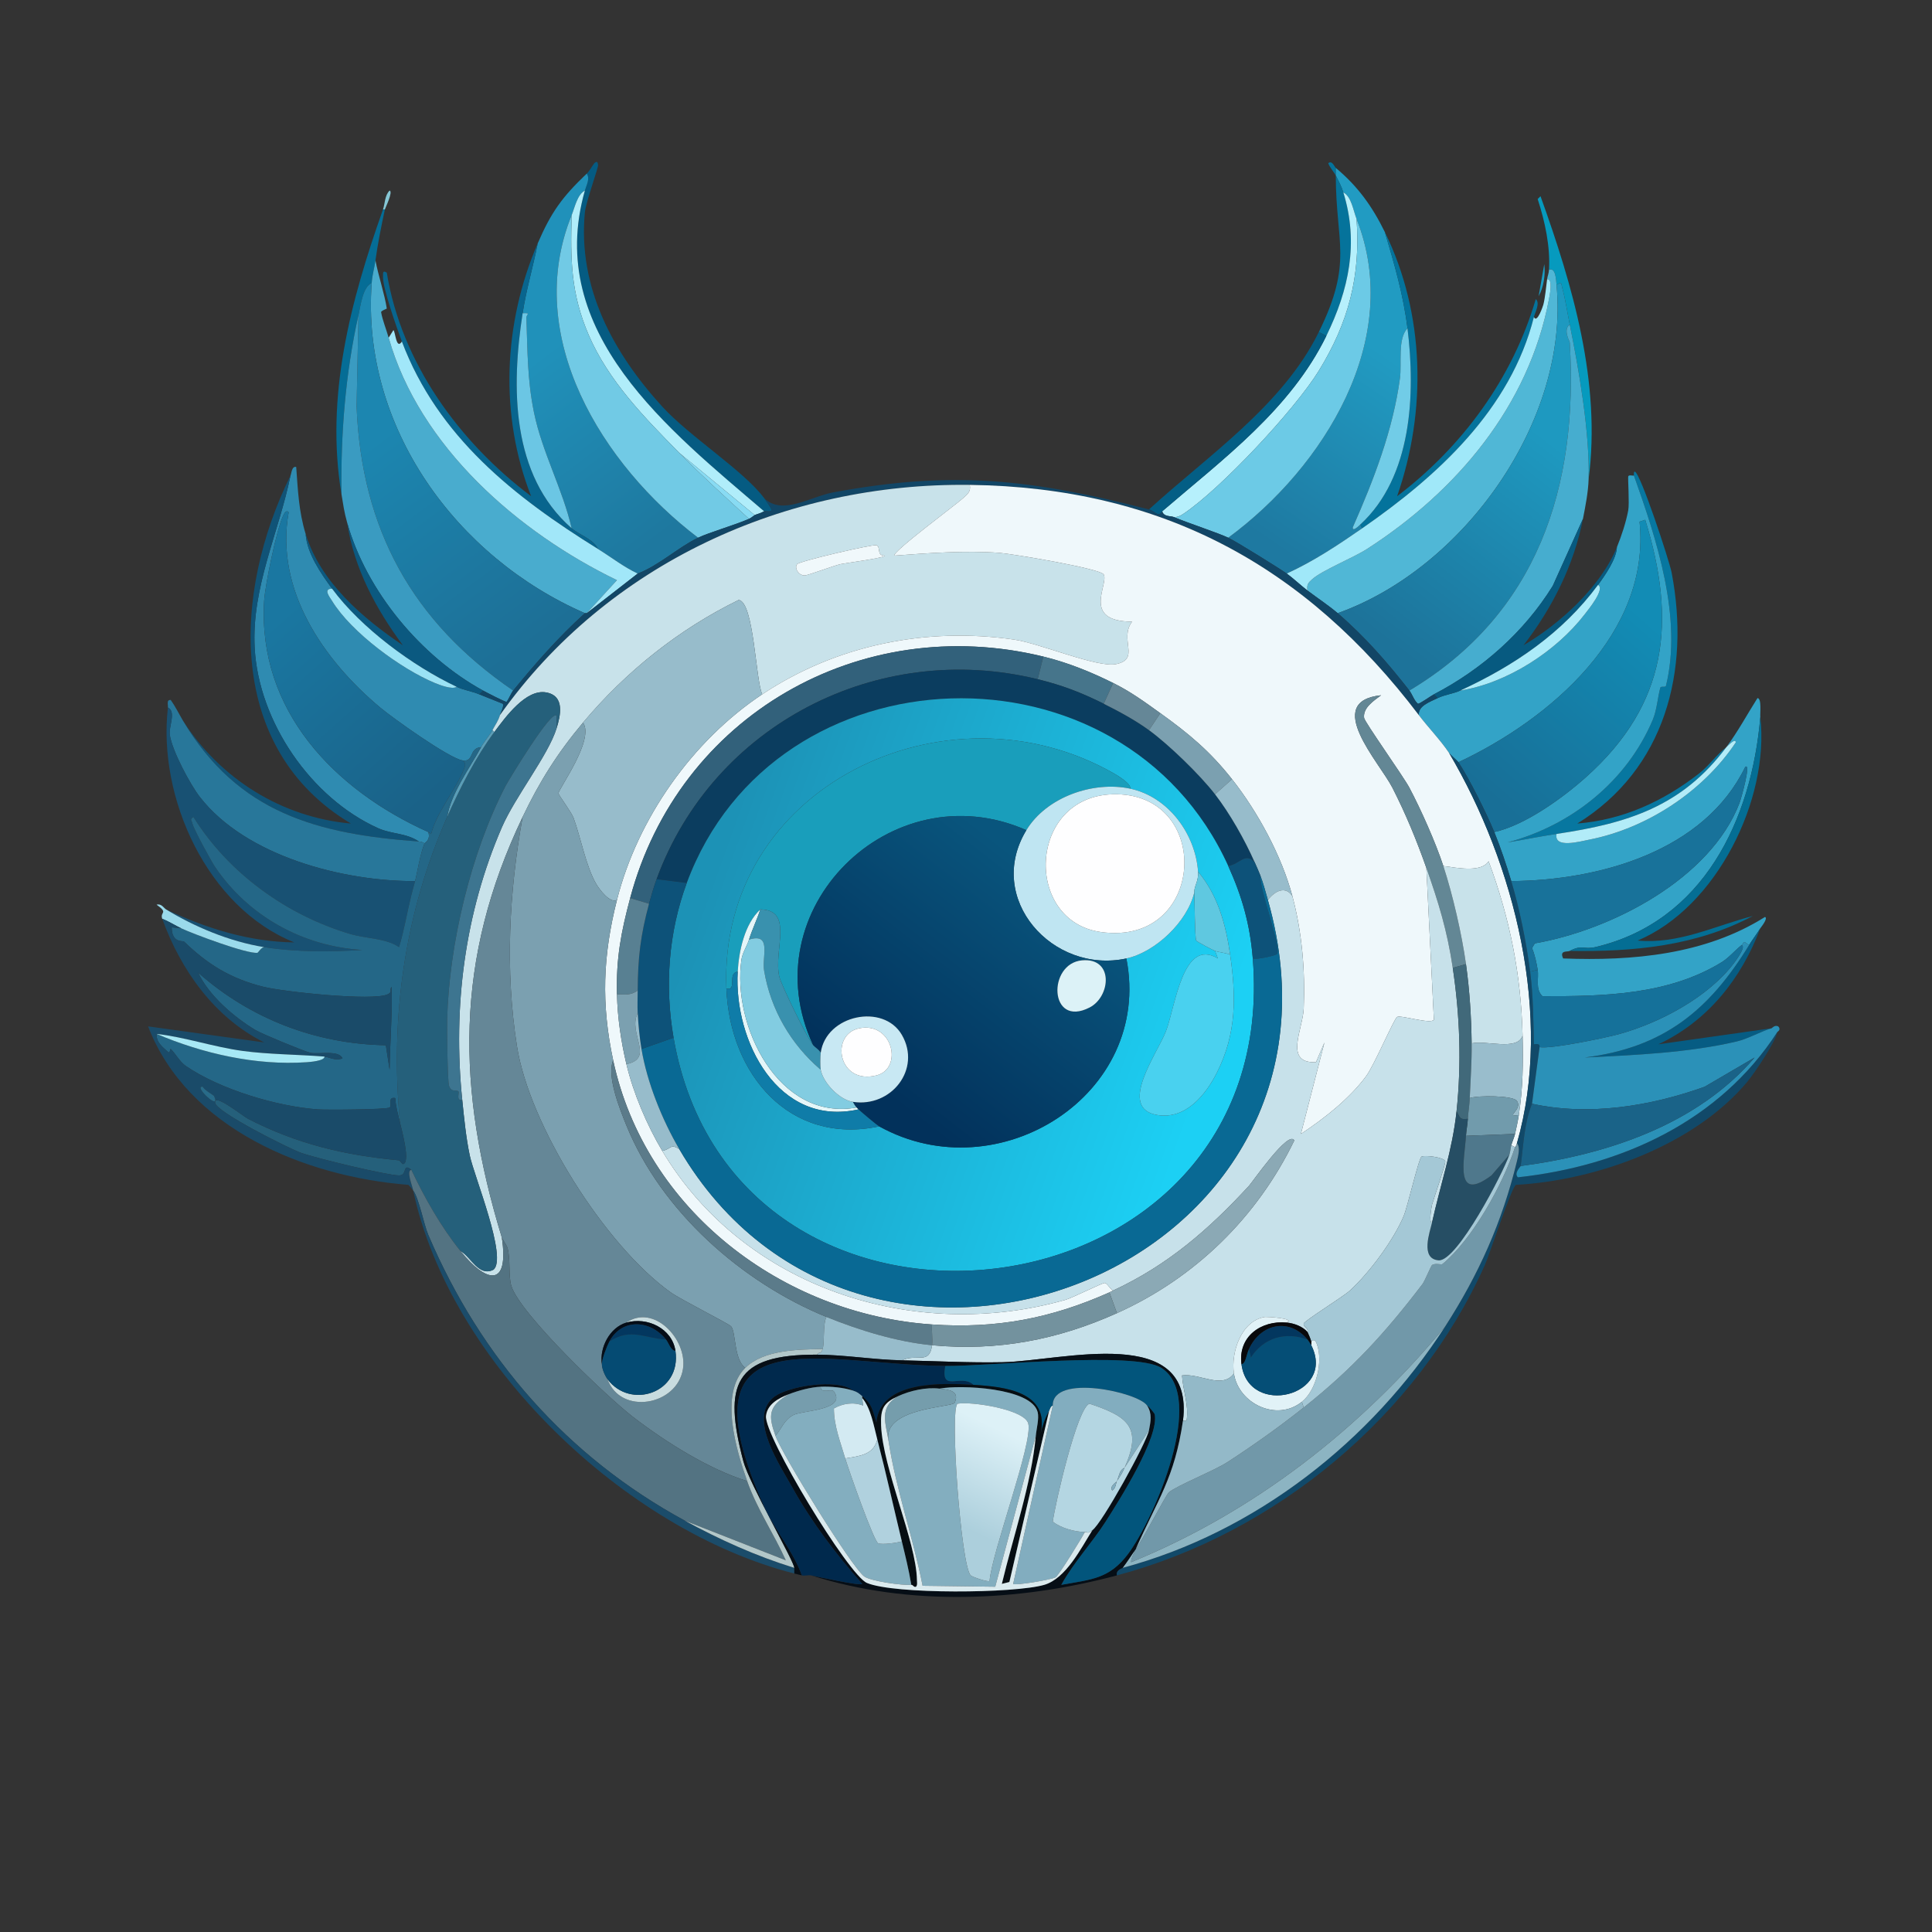 <svg xmlns="http://www.w3.org/2000/svg" width="1024" height="1024"><rect width="100%" height="100%" fill="#333333" stroke="none"/><defs><linearGradient id="a" x1="714.38" x2="648.665" y1="174.345" y2="271.146" gradientUnits="userSpaceOnUse"><stop offset="0%" style="stop-color:#219bc2"/><stop offset="100%" style="stop-color:#1e79a1"/></linearGradient></defs><defs><linearGradient id="b" x1="305.533" x2="374.828" y1="174.041" y2="265.82" gradientUnits="userSpaceOnUse"><stop offset="0%" style="stop-color:#2091ba"/><stop offset="100%" style="stop-color:#1e789f"/></linearGradient></defs><defs><linearGradient id="c" x1="219.925" x2="300.876" y1="217.899" y2="327.183" gradientUnits="userSpaceOnUse"><stop offset="0%" style="stop-color:#1c86b0"/><stop offset="100%" style="stop-color:#1d6f96"/></linearGradient></defs><defs><linearGradient id="d" x1="801.768" x2="718.339" y1="218.424" y2="327.092" gradientUnits="userSpaceOnUse"><stop offset="0%" style="stop-color:#1e99c0"/><stop offset="100%" style="stop-color:#1d739a"/></linearGradient></defs><defs><linearGradient id="e" x1="159.006" x2="241.494" y1="317.723" y2="410.306" gradientUnits="userSpaceOnUse"><stop offset="0%" style="stop-color:#1a77a1"/><stop offset="100%" style="stop-color:#1a6288"/></linearGradient></defs><defs><linearGradient id="f" x1="862.224" x2="779.775" y1="318.932" y2="412.884" gradientUnits="userSpaceOnUse"><stop offset="0%" style="stop-color:#128cb5"/><stop offset="100%" style="stop-color:#186f97"/></linearGradient></defs><defs><linearGradient id="g" x1="374.209" x2="639.364" y1="473.334" y2="569.339" gradientUnits="userSpaceOnUse"><stop offset="0%" style="stop-color:#1c92b6"/><stop offset="100%" style="stop-color:#1cd0f4"/></linearGradient></defs><defs><linearGradient id="h" x1="554.508" x2="466.863" y1="465.553" y2="578.546" gradientUnits="userSpaceOnUse"><stop offset="0%" style="stop-color:#09557d"/><stop offset="100%" style="stop-color:#02315b"/></linearGradient></defs><defs><linearGradient id="i" x1="539.862" x2="516.068" y1="762.611" y2="812.198" gradientUnits="userSpaceOnUse"><stop offset="0%" style="stop-color:#ddf1f7"/><stop offset="100%" style="stop-color:#accfdc"/></linearGradient></defs><path fill="#055b82" d="M405 264c.697.936 4.333 6.047 4 6.5-.902 1.143-3.205.081-4 .5-50.274-43.052-116.496-94.652-95-170 .81-2.84 2.855-6.23 1-9 1.517-1.447 2.719-3.814 4-5.5 1.45-1.288 1.808-.615 2 1 .153 1.289-6.506 19.887-7 25-3.851 39.892 15.025 74.533 41 103 14.509 15.902 43.186 33.982 54 48.5"/><path fill="#05739b" d="M708 89v4c-.617-1.276-3.379-4.503-4-6.5 2.083-1.683 3.203 1.836 4 2.5"/><path fill="url(#a)" d="M734 123c5.031 16.964 9.816 33.351 12 51-5.39 5.593-2.93 18.579-4 26.5-3.708 27.441-13.894 53.861-25 79-.246 2.802 3.793-1.31 4-1.5l1 2c-12.804 8.868-25.769 17.497-40 24-4.543-3.163-26.85-17.044-31-19 50.61-37.215 93.22-105.256 68-169-1.723-4.354-2.723-11.86-7-14-1.073-3.465-2.471-5.839-4-9v-4c11.716 9.76 19.342 20.45 26 34" style="fill:url(#a)"/>/&gt;<path fill="url(#b)" d="M310 101c-4.03 2.111-5.401 9.056-7 13-26.122 64.43 16.261 132.481 67 171-10.626 5.11-20.673 14.676-32 19-7.486-3.518-14.039-8.681-21-13-2.539-5.327-9.786-7.325-14-11-4.815-20.881-15.697-40.375-20-61.5-3.532-17.336-3.368-32.597-4-50-.074-2.041 2.811-2.666-2-2.5 1.963-12.699 5.563-24.519 8-37 7.147-16.585 12.999-24.6 26-37 1.855 2.77-.19 6.16-1 9" style="fill:url(#b)"/>/&gt;<path fill="#05739b" d="M712 102c8.299 26.797 2.896 51.657-9 76l-4-2c18.349-37.289 9-47.053 9-83 1.529 3.161 2.927 5.535 4 9"/><path fill="#86c7d5" d="M204 111h-1c1.028-2.901.894-7.546 3.5-10 1.998.524-2.347 9.293-2.5 10"/><path fill="#b0edfa" d="M310 101c-21.496 75.348 44.726 126.948 95 170-2.448 1.291-3.268 1.26-5 2l-40-33c-18.262-18.523-37.506-38.101-48-62.5-9.439-21.946-9.709-39.957-9-63.5 1.599-3.944 2.97-10.889 7-13"/><path fill="#b6f0fc" d="M719 116c2.229 30.39-4.283 54.929-20 80.5-12.6 20.499-52.149 62.85-72 76-1.464.97-3.161 1.765-5 1.5-1.534-.636-5.206.008-6-3 32.179-27.661 67.919-53.953 87-93 11.896-24.343 17.299-49.203 9-76 4.277 2.14 5.277 9.646 7 14"/><path fill="#069abe" d="M842 254c.721-24.176-5.119-58.05-10-82-1.302-6.391-2.268-13.224-4-19.5-.667-2.416.027-3.413-3-1.5-.292-3.047-.465-9.356-4-8 .731-12.29-2.108-25.51-6-37.5l1.5-1.5c17.09 47.468 32.163 98.766 25.5 150"/><path fill="#056d96" d="M199 138c-.565 4.126-1.673 7.521-2 12-4.731 1.987-5.936 12.251-7 17-6.955 31.039-9.452 63.223-9 95-8.668-51.886 4.817-102.509 22-151h1c-1.836 8.465-3.831 18.462-5 27"/><path fill="#71cae5" d="M360 240c11.95 12.121 24.493 23.481 37 35-7.754 3.364-21.27 7.244-27 10-50.739-38.519-93.122-106.57-67-171-.709 23.543-.439 41.554 9 63.5 10.494 24.399 29.738 43.977 48 62.5"/><path fill="#6ccae6" d="M651 285c-5.703-2.687-20.757-7.579-29-11 1.839.265 3.536-.53 5-1.5 19.851-13.15 59.4-55.501 72-76 15.717-25.571 22.229-50.11 20-80.5 25.22 63.744-17.39 131.785-68 169"/><path fill="#04739c" d="M813 168c-12.333 48.991-51.08 84.352-91 112l-1-2c27.483-25.28 29.295-69.285 25-104-2.184-17.649-6.969-34.036-12-51 21.249 43.245 22.298 94.783 6.5 140 34.561-26.201 61.231-62.527 73.5-104.5 2.442 2.202-.391 7.081-1 9.5"/><path fill="#08658e" d="M277 166c-6.021 38.958-6.242 85.885 26 114 4.214 3.675 11.461 5.673 14 11-44.396-27.545-84.966-59.547-104-110-2.54-6.733-10.255-28.522-10-34.5.07-1.65-.319-3.441 2-2 7.741 47.721 38.448 89.927 76.5 118.5-16.904-43.079-14.68-91.812 3.5-134-2.437 12.481-6.037 24.301-8 37"/><path fill="#49acce" d="M206 179c16.364 57.739 68.7 103.219 121 128.5L311 325h-1c-68.123-29.681-118.574-98.721-113-175 .327-4.479 1.435-7.874 2-12 1.459 7.883 4.852 17.896 6 25.5.033.215-3.139 1.205-3 2 .732 4.191 2.803 9.275 4 13.5"/><path fill="#1b9cc3" d="M818.5 140c.733 5.29-.353 12.467-3 17z"/><path fill="#50b7d6" d="M825 151c6.882 71.912-49.189 150.27-116 174-4.869-4.174-10.84-8.081-16-12-.483-3.171.327-4.055 2.5-6 5.309-4.753 21.764-11.342 29-16 47.385-30.5 85.784-75.69 96.5-132.5.306-1.621 2.275-10.941-1-10.5.242-1.843.871-2.827 1-5 3.535-1.356 3.708 4.953 4 8"/><path fill="#a0e8f9" d="M693 313c-3.24-2.461-8.251-7.086-11-9 14.231-6.503 27.196-15.132 40-24 39.92-27.648 78.667-63.009 91-112 1.664 3.829 4.896-6.103 5-6.5.937-3.565 1.491-9.621 2-13.5 3.275-.441 1.306 8.879 1 10.5-10.716 56.81-49.115 102-96.5 132.5-7.236 4.658-23.691 11.247-29 16-2.173 1.945-2.983 2.829-2.5 6"/><path fill="url(#c)" d="M197 150c-5.574 76.279 44.877 145.319 113 175-14.103 12.79-25.973 26.351-38 41-53.419-36.439-80.379-85.515-83-150.5l1-48.5c1.064-4.749 2.269-15.013 7-17" style="fill:url(#c)"/>/&gt;<path fill="url(#d)" d="M832 172c-3.759 2.657-.032 8.971 0 9.5 4.655 76.583-17.117 143.931-85 184.5-11.526-14.75-23.736-28.773-38-41 66.811-23.73 122.882-102.088 116-174 3.027-1.913 2.333-.916 3 1.5 1.732 6.276 2.698 13.109 4 19.5" style="fill:url(#d)"/>/&gt;<path fill="#6bc6e4" d="M303 280c-32.242-28.115-32.021-75.042-26-114 4.811-.166 1.926.459 2 2.5.632 17.403.468 32.664 4 50 4.303 21.125 15.185 40.619 20 61.5"/><path fill="#3a9bc1" d="M272 366c-1.125 1.371-2.266 4.398-3.5 6-.669.183-10.932-5.14-12.5-6-32.949-18.081-61.789-52.665-72-89-1.632-5.806-2.039-9.246-3-15-.452-31.777 2.045-63.961 9-95l-1 48.5c2.621 64.985 29.581 114.061 83 150.5"/><path fill="#46adcf" d="M842 254c-.2 6.715-1.704 14.38-3 21l-16 35.5c-15.169 24.507-37.468 44.21-63 57.5-1.579.822-7.586 5.187-8.5 5-2.01-1.73-3.023-5.109-4.5-7 67.883-40.569 89.655-107.917 85-184.5-.032-.529-3.759-6.843 0-9.5 4.881 23.95 10.721 57.824 10 82"/><path fill="#71cce7" d="M721 278c-.207.19-4.246 4.302-4 1.5 11.106-25.139 21.292-51.559 25-79 1.07-7.921-1.39-20.907 4-26.5 4.295 34.715 2.483 78.72-25 104"/><path fill="#a1e7f9" d="M213 181c19.034 50.453 59.604 82.455 104 110 6.961 4.319 13.514 9.482 21 13l-27 21 16-17.5c-52.3-25.281-104.636-70.761-121-128.5l2.5-4c1.024.271 1.449 10.848 4.5 6"/><path fill="#035e85" d="M703 178c-19.081 39.047-54.821 65.339-87 93-1.891 3.629-4.065-.248-7-1 31.132-28.487 70.814-55.009 90-94z"/><path fill="#88dbf3" d="M400 273c-.263.113-1.899 1.522-3 2-12.507-11.519-25.05-22.879-37-35z"/><path fill="#2f8bb1" d="M162 283c.682 10.24 8.013 20.858 14 29-4.954.029-1.223 4.494 0 6.5 10.128 16.611 36.595 36.085 54.5 43.5 2.183.904 9.307 3.723 11.5 2 3.829 1.805 8.173 2.395 12 4 4.119 1.728 8.372 3.259 12.5 5 .766 1.199-.975 4.305-1.5 6-1.036 3.344-2.444 5.055-4 8-1.572 2.975-4.317 5.943-6 9-6.726.492-3.476 8.186-10 7-7.247-1.318-36.644-22.262-43.5-28-29.957-25.071-55.886-62.306-48.5-103.5-1.434-1.546-2.519.983-3 2-3.43 7.251-9.498 36.631-10 45-3.48 58.052 37.398 100.31 87 122.5 1.371 4.267-1.861 5.649-2 6-1.218-.66-1.496-.891-3-1-6.89-4.607-14.324-3.78-21.5-7-35.646-15.994-63.388-56.434-65.5-95.5-1.743-32.243 12.684-60.781 19-91.5.516-1.045.608-5.059 3-4.5.905 12.341 1.337 23.544 5 35.5"/><path fill="#0777a0" d="M915 396c-23.589 31.597-52.564 40.44-90 46-8.733 1.297-17.311 3.097-26 4.5 33.9-8.939 63.275-32.436 77-65 2.211-5.246 2.593-11.834 4-17 .27-.992 2.756-.011 3-1 8.901-36.113-5.028-77.795-17-111.5.092-.047-.253-2.177.5-2 2.973.698 18.29 47.189 19.5 53.5 9.981 52.057-3.414 104.168-50 133 24.267-1.958 45.564-11.776 64.5-26.5 5.223-4.061 9.167-9.876 14.5-14"/><path fill="#105377" d="M222 446c-53.71-3.883-95.891-15.058-125-64 19.694 30.772 52.411 51.264 89 54.5-66.319-39.668-62.675-122.31-32-184.5-6.316 30.719-20.743 59.257-19 91.5 2.112 39.066 29.854 79.506 65.5 95.5 7.176 3.22 14.61 2.393 21.5 7"/><path fill="#33a3c7" d="M866 252c11.972 33.705 25.901 75.387 17 111.5-.244.989-2.73.008-3 1-1.407 5.166-1.789 11.754-4 17-13.725 32.564-43.1 56.061-77 65 8.689-1.403 17.267-3.203 26-4.5-1.488 7.872 12.15 4.057 17.5 3 30.549-6.036 60.244-25.602 77.5-51.5-.08-2.725-4.491 2.107-5 2.5 6.065-8.124 11.064-17.429 16.5-26 2.331.109 1.292 8.18 1.5 10-4.548 54.407-30.225 108.555-87.5 122-6.061 1.423-6.919-1.467-13.5 2-1.237.652-5.61-.526-3.5 4 36.821 1.404 75.248-1.998 107-22 1.743.793-2.151 5.434-2.5 6-1.766 2.866-4.167 6.012-6 9-3.757-3.009-2.13-1.44-4 0-3.29 2.534-6.528 6.555-10.5 9-28.207 17.365-62.686 18.106-95 18-3.897-3.812-1.75-9.58-2.5-14-.638-3.758-1.484-7.944-3-11.5l1.5-2.5c40.378-7.024 93.115-34.113 108.5-74.5.789-2.072 6.307-21.567 3-19-21.742 44.825-77.488 60.147-124 60.5-2.485-8.296-5.716-17.996-9-26 16.133-3.532 36.071-17.9 48.5-29 43.549-38.892 48.144-82.673 31.5-136.5l-3 1c6.036 59.08-47.581 104.833-96 127.5-.507-.767-4.208-3.824-5-5-4.662-6.916-10.953-13.345-16-20-.425-4.823 5.654-6.893 10-9 3.698-1.792 8.347-2.315 12-4 24.686-3.891 50.806-20.738 66-40.5 1.872-2.435 10.902-13.386 7-15.5 3.79-5.136 9.724-13.715 10-20 2.433-5.949 4.81-13.191 6-19.5.685-3.631-.263-17.139 0-18 .314-1.027 2.401-.19 3-.5"/><path fill="#124666" d="M609 270c2.935.752 5.109 4.629 7 1 .794 3.008 4.466 2.364 6 3 8.243 3.421 23.297 8.313 29 11 4.15 1.956 26.457 15.837 31 19 2.749 1.914 7.76 6.539 11 9 5.16 3.919 11.131 7.826 16 12 14.264 12.227 26.474 26.25 38 41 1.477 1.891 2.49 5.27 4.5 7 .914.187 6.921-4.178 8.5-5l2 2c-4.346 2.107-10.425 4.177-10 9-60.063-79.201-136.225-120.674-238-122-97.802-1.274-192.261 41.893-249 122 .525-1.695 2.266-4.801 1.5-6-4.128-1.741-8.381-3.272-12.5-5l2-2c1.568.86 11.831 6.183 12.5 6 1.234-1.602 2.375-4.629 3.5-6 12.027-14.649 23.897-28.21 38-41h1l27-21c11.327-4.324 21.374-13.89 32-19 5.73-2.756 19.246-6.636 27-10 1.101-.478 2.737-1.887 3-2 1.732-.74 2.552-.709 5-2 .795-.419 3.098.643 4-.5.333-.453-3.303-5.564-4-6.5 9.607 9.448 24.536-.768 36.5-3 63.94-11.928 105.673-6.84 167.5 9"/><path fill="#c8e2ea" d="M514 257c.697 3.645-1.223 4.87-3.5 7-3.461 3.237-37.411 28.303-36.5 30.5 17.776-1.353 37.732-2.772 55.5-1.5 6.468.463 53.766 8.317 55.5 11.5 2.807 5.154-12.091 24.836 15 25-7.034 9.475 4.624 19.839-8.5 22.5-9.913 2.01-40.374-11.021-54-13-46.667-6.778-94.248 2.901-133.5 29-3.511-7.328-4.371-49.133-12.5-50-31.699 15.491-59.811 37.954-82.5 65-13.497 16.089-22.956 31.072-32 50-36.177 75.714-35.034 144.237-11 223 3.914 26.603-8.085 24.282-22 7 5.825 3.398 9.753 13.834 17.5 10 7.704-6.029-10.229-49.705-12.5-60.5-2.034-9.672-2.992-19.67-4-29.5-5.053-49.286 1.309-99.008 21-144.5 7.033-16.249 24.591-38.204 29-52.5 1.996-6.472 4.637-17.166-5.5-19-10.751-1.945-21.588 13.08-27.5 21l-1-1c1.556-2.945 2.964-4.656 4-8 56.739-80.107 151.198-123.274 249-122m-49.5 32c-2.08-.593-40.573 8.375-42 10-1.546 1.761.458 5.981 4 6 1.589.009 15.513-5.232 19-6 2.64-.582 23.638-3.301 23.5-4.5-4.675.113-1.961-4.775-4.5-5.5"/><path fill="#eff8fb" d="M752 379c5.047 6.655 11.338 13.084 16 20 34.854 58.932 55.289 139.726 36 207-.528 1.841-.966 1.894-1 2l-2-1c.52-1.802 1.592-4.221 2-6 .761-3.317 1.477-6.629 2-10 2.192-14.116 2.348-27.765 2-42-.794-32.498-6.716-62.146-18-92.5-3.942 6.115-16.809 3.468-24 2.5-4.043-12.327-11.877-29.961-18-41.5-3.163-5.961-23.719-34.813-24-37-.694-5.4 5.208-9.146 9-12-31.103 3.259-.867 35.552 6 49 7.131 13.966 12.772 27.702 18 42.5l4 80.5c-1.767 2.494-17.379-2.583-19.5-1.5-1.584.808-12.141 25.651-16.5 31.5-8.871 11.904-22.155 22.379-34.5 30.5l12.5-48.5-4.5 10.5c-17.205.696-6.963-17.356-6.5-28.5.826-19.907-.864-40.238-6-59.5-5.7-21.379-18.327-44.65-32-62-11.731-14.885-22.812-24.093-38-35-8.365-6.007-15.687-11.383-25-16-11.865-5.883-24.1-10.85-37-14-97.172-23.726-193.258 31.346-219 128-4.844 18.189-7.468 31.839-7 51 .302 12.351 2.151 25.017 5 37 3.66 15.393 10.904 32.423 19 46 43.371 72.734 133.559 101.678 213.5 79 3.927-1.114 19.862-9.094 21-9 1.492.123 2.655 3.12 4.5 4-.582.271-1.214.65-2 1-30.98 13.809-59.915 19.32-94 17-79.368-5.402-152.031-60.77-169-140-6.4-29.884-5.486-55.42 2-85 10.898-43.062 39.923-84.347 77-109 39.252-26.099 86.833-35.778 133.5-29 13.626 1.979 44.087 15.01 54 13 13.124-2.661 1.466-13.025 8.5-22.5-27.091-.164-12.193-19.846-15-25-1.734-3.183-49.032-11.037-55.5-11.5-17.768-1.272-37.724.147-55.5 1.5-.911-2.197 33.039-27.263 36.5-30.5 2.277-2.13 4.197-3.355 3.5-7 101.775 1.326 177.937 42.799 238 122"/><path fill="url(#e)" d="M245 403c2.023 1.075 1.703 2.77 1 4.5-4.7 11.566-14.353 22.657-17.5 34.5l-1.5-1c-49.602-22.19-90.48-64.448-87-122.5.502-8.369 6.57-37.749 10-45 .481-1.017 1.566-3.546 3-2-7.386 41.194 18.543 78.429 48.5 103.5 6.856 5.738 36.253 26.682 43.5 28" style="fill:url(#e)"/>/&gt;<path fill="#075a80" d="M839 275c-4.819 24.619-16.293 47.299-31.5 67 19.192-11.246 40.909-30.991 49.5-52-.276 6.285-6.21 14.864-10 20-18.9 25.612-44.529 42.867-73 56-3.653 1.685-8.302 2.208-12 4l-2-2c25.532-13.29 47.831-32.993 63-57.5z"/><path fill="url(#f)" d="M792 441c-3.967-9.666-13.301-28.386-19-37 48.419-22.667 102.036-68.42 96-127.5l3-1c16.644 53.827 12.049 97.608-31.5 136.5-12.429 11.1-32.367 25.468-48.5 29" style="fill:url(#f)"/>/&gt;<path fill="#0b5980" d="m256 366-2 2c-3.827-1.605-8.171-2.195-12-4-23.158-10.917-50.724-31.225-66-52-5.987-8.142-13.318-18.76-14-29 7.829 25.555 30.221 44.646 51.5 59-14.313-19.407-25.866-40.786-29.5-65 10.211 36.335 39.051 70.919 72 89"/><path fill="#f0f8fb" d="M464.5 289c2.539.725-.175 5.613 4.5 5.5.138 1.199-20.86 3.918-23.5 4.5-3.487.768-17.411 6.009-19 6-3.542-.019-5.546-4.239-4-6 1.427-1.625 39.92-10.593 42-10"/><path fill="#abebf9" d="M774 366c28.471-13.133 54.1-30.388 73-56 3.902 2.114-5.128 13.065-7 15.5-15.194 19.762-41.314 36.609-66 40.5"/><path fill="#9ae2f5" d="M176 312c15.276 20.775 42.842 41.083 66 52-2.193 1.723-9.317-1.096-11.5-2-17.905-7.415-44.372-26.889-54.5-43.5-1.223-2.006-4.954-6.471 0-6.5"/><path fill="#97bccb" d="M404 368c-37.077 24.653-66.102 65.938-77 109-3.776 1.986-9.402-5.777-11-8.5-5.396-9.192-8.196-24.675-12-35-1.078-2.926-8.009-12.237-8-13 .029-2.384 19.321-28.564 13-37.5 22.689-27.046 50.801-49.509 82.5-65 8.129.867 8.989 42.672 12.5 50"/><path fill="#32617b" d="m553 348-3 12c-84.654-20.774-171.991 23.972-202 106-1.52 4.155-2.846 8.718-4 13l-10-3c25.742-96.654 121.828-151.726 219-128"/><path fill="#46758b" d="m590 362-5 11c-12.029-5.995-21.921-9.79-35-13l3-12c12.9 3.15 25.135 8.117 37 14"/><path fill="#0b3d5f" d="M550 360c13.079 3.21 22.971 7.005 35 13 8.013 3.994 16.784 8.74 24 14 10.55 7.691 27.026 23.678 35 34 7.865 10.181 15.798 24.193 21 36-5.156-5.413-7.668.936-14 2-55.699-122.862-240.383-117.001-287 9l-16-2c30.009-82.028 117.346-126.774 202-106"/><path fill="#658797" d="m615 378-6 9c-7.216-5.26-15.987-10.006-24-14l5-11c9.313 4.617 16.635 9.993 25 16"/><path fill="#25607b" d="M295 386v-6.5c-2.28-4.424-25.719 34.531-27 37-18.426 35.509-30.012 83.969-31 124-.116 4.694.166 32.557 1 35 1.308 3.83 3.994 1.844 5 3 .629.723-1.508 5.095 2 4.5 1.008 9.83 1.966 19.828 4 29.5 2.271 10.795 20.204 54.471 12.5 60.5-7.747 3.834-11.675-6.602-17.5-10-10.343-12.846-18.954-28.119-26-43-4.927-3.901-1.817 3.04-6.5 3-6.304-.054-43.438-8.949-52-12-6.358-2.266-44.85-21.551-45.5-26.5-.71-5.409 14.574 6.99 17.5 8.5 25.851 13.343 51.099 19.297 80 22 .357.033 1.386 1.606 2 2 4.361-.407-.674-18.441-1.5-22-5.349-55.692 2.491-110.879 25-162 6.56-14.899 15.285-31.987 25-45 5.912-7.92 16.749-22.945 27.5-21 10.137 1.834 7.496 12.528 5.5 19"/><path fill="#638795" d="M765 459c4.982 15.191 9.788 36.157 12 52l-7 2c-2.935-19.66-7.473-34.526-14-53-5.228-14.798-10.869-28.534-18-42.5-6.867-13.448-37.103-45.741-6-49-3.792 2.854-9.694 6.6-9 12 .281 2.187 20.837 31.039 24 37 6.123 11.539 13.957 29.173 18 41.5"/><path fill="url(#g)" d="M651 459c7.362 16.239 11.548 31.045 13 49 15.776 195.036-274.545 228.852-307 42-4.747-27.329-2.698-55.787 7-82 46.617-126.001 231.301-131.862 287-9m-266 65c1.844 45.363 33.433 83.098 81 73 63.051 34.975 145.13-16.739 131-89 15.365-3.334 32.376-19.453 36-35 .17 4.313.284 23.682 1 25.5.209.531 8.743 5.028 10 5.5l1.5 4c-18.641-11.318-22.5 25.435-27.5 38.5-4.544 11.871-26.058 40.968-4.5 44.5 14.776 2.421 25.459-10.488 31.5-22.5 10.458-20.796 10.197-40.35 7-62.5-2.299-15.928-6.448-31.419-17-44-1.378-20.048-15.766-39.697-36-44 .81-2.53-6.913-7.093-8.5-8-88.971-50.845-209.831 7.433-205.5 114" style="fill:url(#g)"/>/&gt;<path fill="#28779a" d="M97 382c29.109 48.942 71.29 60.117 125 64 1.504.109 1.782.34 3 1-2.467 6.221-3.79 15.421-5 20-38.084.172-89.578-13.151-114-44.5-5.281-6.779-14.814-24.715-16-33-.642-4.484 3.523-12.226-1-14.5.172-1.491-.911-4.179 1.5-4 2.477 3.486 4.332 7.355 6.5 11"/><path fill="#185173" d="M220 467c-.684 2.588-1.687 6.245-2 7.5-2.279 9.129-3.746 18.517-6.5 27.5-6.831-4.762-17.559-4.489-26-7-33.645-10.01-64.385-32.239-83-62-2.08 1.504-.934 1.623-.5 3.5.707 3.058 9.775 19.703 12 23 17.644 26.144 46.595 42.124 78 44-16.468 1.012-35.202 1.194-52-1.5-18.5-2.966-37.174-10.937-52-20 21.333 10.074 44.062 17.193 68 17.5-46.133-18.475-72.53-76.669-67-124.5 4.523 2.274.358 10.016 1 14.5 1.186 8.285 10.719 26.221 16 33 24.422 31.349 75.916 44.672 114 44.5"/><path fill="#7ba0b0" d="m653 413-9 8c-7.974-10.322-24.45-26.309-35-34l6-9c15.188 10.907 26.269 20.115 38 35"/><path fill="#3d7590" d="M295 386c-4.409 14.296-21.967 36.251-29 52.5-19.691 45.492-26.053 95.214-21 144.5-3.508.595-1.371-3.777-2-4.5-1.006-1.156-3.692.83-5-3-.834-2.443-1.116-30.306-1-35 .988-40.031 12.574-88.491 31-124 1.281-2.469 24.72-41.424 27-37z"/><path fill="#046e94" d="M832 504c6.581-3.467 7.439-.577 13.5-2 57.275-13.445 82.952-67.593 87.5-122 4.985 43.673-23.219 101.03-65 118.5 21.624 2.075 40.851-7.759 61-13-29.955 15.922-63.328 19.062-97 18.5"/><path fill="#7ba0b0" d="M327 477c-7.486 29.58-8.4 55.116-2 85-3.555 8.248 3.407 25.665 7 34.5 18.523 45.544 61.142 83.153 106 101.5-1.971 4.395-.828 13.508-2 17-12.917.278-31.199.333-41 10-6.12-4.564-4.828-18.794-7.5-22-1.175-1.41-26.63-14.164-32-18-34.938-24.959-74.913-88.639-81.5-130.5-6.36-40.422-4.166-81.516 3-121.5 9.044-18.928 18.503-33.911 32-50 6.321 8.936-12.971 35.116-13 37.5-.009.763 6.922 10.074 8 13 3.804 10.325 6.604 25.808 12 35 1.598 2.723 7.224 10.486 11 8.5"/><path fill="#599db7" d="M262 388c-9.715 13.013-18.44 30.101-25 45 2.024-12.456 11.691-25.544 18-37 1.683-3.057 4.428-6.025 6-9z"/><path fill="#199ebb" d="M599 418c-19.58-4.163-44.32 4.414-55 22-71.722-31.6-146.533 42.284-113 114-3.018-3.487-17.046-32.07-18-36.5-3.064-14.228 7.902-35.16-10-35.5-8.399 7.734-11.373 22.104-12 33-5.77.822-.038 10.213-6 9-4.331-106.567 116.529-164.845 205.5-114 1.587.907 9.31 5.47 8.5 8"/><path fill="#b2ecf8" d="M825 442c37.436-5.56 66.411-14.403 90-46 .509-.393 4.92-5.225 5-2.5-17.256 25.898-46.951 45.464-77.5 51.5-5.35 1.057-18.988 4.872-17.5-3"/><path fill="#246787" d="M255 396c-6.309 11.456-15.976 24.544-18 37-22.509 51.121-30.349 106.308-25 162-1.007-4.339-2.233-8.492-2.5-13-4.343-.813-1.489 4.018-3 5-1.725 1.12-33.605 1.319-38 1-21.879-1.587-51.807-10.582-70-23-3.204-2.187-5.648-6.824-8-9-.431-.399-.213 2.68-1.5 1.5-2.71-2.484-6.24-4.972-6-9.5 24.444 10.41 52.648 16.845 79.5 15 1.389-.095 9.673-.674 9.5-3 2.018.158 5.473 2.427 9.5 1-1.704-4.654-12.903-2.044-17-3-3.309-.772-25.664-10.002-29-12-11.463-6.865-24.75-18.288-30.5-30.5 27.638 24.472 62.319 37.833 99.5 38.5l2 13c.219-15.408 1.542-30.236 1-44-1.199 1.882.709 2.72-2 4-7.899 3.733-55.52-1.363-66-4-17.324-4.359-29.417-11.826-42-24-.444-.43-6.488.991-6.5-7.5l5 .5c6.491 3.043 34.989 13.72 40.5 13 .229-.03 1.995-2.867 3.5-3 16.798 2.694 35.532 2.512 52 1.5-31.405-1.876-60.356-17.856-78-44-2.225-3.297-11.293-19.942-12-23-.434-1.877-1.58-1.996.5-3.5 18.615 29.761 49.355 51.99 83 62 8.441 2.511 19.169 2.238 26 7 2.754-8.983 4.221-18.371 6.5-27.5.313-1.255 1.316-4.912 2-7.5 1.21-4.579 2.533-13.779 5-20 .139-.351 3.371-1.733 2-6l1.5 1c3.147-11.843 12.8-22.934 17.5-34.5.703-1.73 1.023-3.425-1-4.5 6.524 1.186 3.274-6.508 10-7"/><path fill="#114969" d="M773 404c5.699 8.614 15.033 27.334 19 37 3.284 8.004 6.515 17.704 9 26 4.38 14.622 7.9 31.789 10 48 1.634 12.614 1.714 25.762 2 38.5 3.891-.742 2.773 1.458 3 1.5l-4 30c-4.145 10.172-4.57 22.07-6 33-.043.328-3.764 3.773-1.5 6 54.886-5.986 106.934-29.7 137.5-77-.793 5.101-12.246 22.02-16 26.5-28.083 33.51-79.747 52.14-122.5 54.5-2.23.752-13.928 36.761-16.5 42.5-35.848 79.988-110.717 142.009-195 164.5-.889-2.817 2.847-3.802 3-4 70.546-18.913 131.795-67.092 171-128 17.804-27.661 30.162-55.263 38-87.5.562-2.312 1.967-7.649 0-9.5 19.289-67.274-1.146-148.068-36-207 .792 1.176 4.493 4.233 5 5"/><path fill="#18729a" d="m815 514-4 1c-2.1-16.211-5.62-33.378-10-48 46.512-.353 102.258-15.675 124-60.5 3.307-2.567-2.211 16.928-3 19-15.385 40.387-68.122 67.476-108.5 74.5l-1.5 2.5c1.516 3.556 2.362 7.742 3 11.5"/><path fill="#97bccb" d="M653 413c13.673 17.35 26.3 40.621 32 62-3.669-5.675-9.23-2.833-13 2-1.263-4.441-2.359-8.67-4-13-.867-2.287-2.006-4.744-3-7-5.202-11.807-13.135-25.819-21-36z"/><path fill="#bfe5f2" d="M599 418c20.234 4.303 34.622 23.952 36 44 .358 5.214-2.137 7.538-2 11-3.624 15.547-20.635 31.666-36 35-39.023 8.467-75.053-31.686-53-68 10.68-17.586 35.42-26.163 55-22m-9.5 3c-44.693 1.475-47.058 67.246-6 73 56.121 7.864 59.659-74.771 6-73"/><path fill="#fefeff" d="M589.5 421c53.659-1.771 50.121 80.864-6 73-41.058-5.754-38.693-71.525 6-73"/><path fill="#658797" d="M395 725c-13.879 13.689-4.73 43.761 1 60-20.195-6.234-43.277-20.727-60.5-34-13.698-10.556-60.029-54.751-64.5-69.5-1.592-5.251-.331-14.043-2-20-.436-1.555-2.804-4.857-3-5.5-24.034-78.763-25.177-147.286 11-223-7.166 39.984-9.36 81.078-3 121.5 6.587 41.861 46.562 105.541 81.5 130.5 5.37 3.836 30.825 16.59 32 18 2.672 3.206 1.38 17.436 7.5 22m-63-24c-8.876 2.594-14.342 13.355-13 22 .007 2.421 1.62 6.129 3 8 6.781 19.229 36.987 14.136 40-5.5 2.387-15.558-15.442-34.623-30-24.5"/><path fill="url(#h)" d="M544 440c-22.053 36.314 13.977 76.467 53 68 14.13 72.261-67.949 123.975-131 89-1.647-.913-9.105-7.294-11-9-.268-.241-.708-.703-1-1-.674-.686-1.508-2.101-2-3 20.384 3.141 36.512-17.352 26-35.5-9.773-16.872-40.153-10.686-43 9.5-.896-1.751-2.921-2.753-4-4-33.533-71.716 41.278-145.6 113-114m29.5 69c-18.447 1.656-17.535 36.031 4 25 11.229-5.752 12.944-26.521-4-25" style="fill:url(#h)"/>/&gt;<path fill="#0d5279" d="M665 457c.994 2.256 2.133 4.713 3 7-.608 6.918 10.858 37.133 9 41.5-.387.909-11.058 3.333-13 2.5-1.452-17.955-5.638-32.761-13-49 6.332-1.064 8.844-7.413 14-2"/><path fill="#c8e2ea" d="M807 549c-2.849 8.13-19.431 2.231-27 4-.177-14.005-1.066-28.15-3-42-2.212-15.843-7.018-36.809-12-52 7.191.968 20.058 3.615 24-2.5 11.284 30.354 17.206 60.002 18 92.5"/><path fill="#c7e1ea" d="M770 513c3.767 25.239 4.681 50.591 2 76-2.166 20.532-8.604 39.168-13 59-1.915.301-.122-9.041 0-9.5.725-2.734 7.429-21.877 7-23-.852-2.231-10.703-3.287-12.5-2.5-1.507.66-7.448 26.62-9.5 31.5-5.387 12.81-18.185 30.078-28.5 39.5-3.773 3.446-24.169 16.031-24.5 17.5-.387 1.72 2.632 2.385 2 4.5-2.631-2.993-7.063-4.621-11-5 4.935-2.331-10.853-3.103-11.5-3-12.704 2.019-18.166 18.883-16.5 30-6.237 8.482-18.088-.277-27.5 1 .498 8.072 3.555 15.207 2.5 23.5-.107.837-1.985.398-2 .5 6.308-52.042-63.997-31.639-95.5-31-17.914.363-35.652-.632-53.5-1 8.215-3.776 14.584 2.54 16-8 34.681 3.238 66.608-2.869 98-17 41.315-18.598 74.162-50.634 94-91.5-2.841-5.981-22.206 22.055-24 24-21.535 23.344-43.025 42.001-72 55.5-1.845-.88-3.008-3.877-4.5-4-1.138-.094-17.073 7.886-21 9-79.941 22.678-170.129-6.266-213.5-79 4.922-.994 4.13-3.956 9-1 97.891 167.314 367.881 64.522 312-132 3.77-4.833 9.331-7.675 13-2 5.136 19.262 6.826 39.593 6 59.5-.463 11.144-10.705 29.196 6.5 28.5l4.5-10.5-12.5 48.5c12.345-8.121 25.629-18.596 34.5-30.5 4.359-5.849 14.916-30.692 16.5-31.5 2.121-1.083 17.733 3.994 19.5 1.5l-4-80.5c6.527 18.474 11.065 33.34 14 53"/><path fill="#5fc8e0" d="M652 506c-2.277-1.009-6.009-1.253-8-2-1.257-.472-9.791-4.969-10-5.5-.716-1.818-.83-21.187-1-25.5-.137-3.462 2.358-5.786 2-11 10.552 12.581 14.701 28.072 17 44"/><path fill="#096994" d="M672 477c55.881 196.522-214.109 299.314-312 132-9.039-15.45-17.056-35.308-20-53l17-6c32.455 186.852 322.776 153.036 307-42 1.942.833 12.613-1.591 13-2.5 1.858-4.367-9.608-34.582-9-41.5 1.641 4.33 2.737 8.559 4 13"/><path fill="#0d5279" d="M364 468c-9.698 26.213-11.747 54.671-7 82l-17 6c-1.031-6.194-1.652-12.713-2-19-.218-3.939-.019-8.046 0-12 .085-17.437 1.485-29.248 6-46 1.154-4.282 2.48-8.845 4-13z"/><path fill="#588092" d="M344 479c-4.515 16.752-5.915 28.563-6 46-3.691 2.614-6.469 2.096-11 2-.468-19.161 2.156-32.811 7-51z"/><path fill="#9adaeb" d="M88 482c14.826 9.063 33.5 17.034 52 20-1.505.133-3.271 2.97-3.5 3-5.511.72-34.009-9.957-40.5-13-3.367-1.579-6.526-3.697-10-5-1.394-3.854 3.575-2.819-3-7.5 2.558-.733 3.83 1.785 5 2.5"/><path fill="#e4f6f9" d="M397 498c-1.027 3.297-3.484 6.999-4 10.5-5.17 35.049 19.671 85.979 61 78.5.292.297.732.759 1 1-42.553 9.573-66.115-36.245-64-73 .627-10.896 3.601-25.266 12-33-1.801 5.482-4.27 10.446-6 16"/><path fill="#3991ae" d="M431 554c1.079 1.247 3.104 2.249 4 4-.263 1.862-.32 7.241 0 9-15.849-13.498-26.544-31.963-30-52.5-1.274-7.571 4.276-20.317-8-16.5 1.73-5.554 4.199-10.518 6-16 17.902.34 6.936 21.272 10 35.5.954 4.43 14.982 33.013 18 36.5"/><path fill="#1a4b69" d="m96 492-5-.5c.012 8.491 6.056 7.07 6.5 7.5 12.583 12.174 24.676 19.641 42 24 10.48 2.637 58.101 7.733 66 4 2.709-1.28.801-2.118 2-4 .542 13.764-.781 28.592-1 44l-2-13c-37.181-.667-71.862-14.028-99.5-38.5 5.75 12.212 19.037 23.635 30.5 30.5 3.336 1.998 25.691 11.228 29 12 4.097.956 15.296-1.654 17 3-4.027 1.427-7.482-.842-9.5-1-13.936-1.091-29.919-1.142-43.5-3-15.329-2.097-30.958-7.427-45.5-9-.24 4.528 3.29 7.016 6 9.5 1.287 1.18 1.069-1.899 1.5-1.5 2.352 2.176 4.796 6.813 8 9 18.193 12.418 48.121 21.413 70 23 4.395.319 36.275.12 38-1 1.511-.982-1.343-5.813 3-5 .267 4.508 1.493 8.661 2.5 13 .826 3.559 5.861 21.593 1.5 22-.614-.394-1.643-1.967-2-2-28.901-2.703-54.149-8.657-80-22-2.926-1.51-18.21-13.909-17.5-8.5.65 4.949 39.142 24.234 45.5 26.5 8.562 3.051 45.696 11.946 52 12 4.683.04 1.573-6.901 6.5-3-2.68.627.269 7.557 1 11-.732-.994-1.622-2.092-2.5-3-54.555-4.258-117.146-29.747-138-84l61.5 8.5c-26.322-13.219-44.133-38.212-54-65.5 3.474 1.303 6.633 3.421 10 5m11.5 84c-5.459-.759 9.831 13.566 6 5-.285-.638-5.323-3.248-6-5"/><path fill="#065c83" d="M933 492c-10.099 26.77-27.797 49.125-54 61.5l60-8.5c-5.028 1.347-12.469 5.589-18.5 7-25.701 6.012-54.116 7.228-80.5 8.5 41.727-5.203 65.839-24.996 87-59.5 1.833-2.988 4.234-6.134 6-9"/><path fill="#82cce1" d="M435 567c1.243 6.839 9.873 15.902 17 17 .492.899 1.326 2.314 2 3-41.329 7.479-66.17-43.451-61-78.5.516-3.501 2.973-7.203 4-10.5 12.276-3.817 6.726 8.929 8 16.5 3.456 20.537 14.151 39.002 30 52.5"/><path fill="#2b91b8" d="M927 501c-21.161 34.504-45.273 54.297-87 59.5 26.384-1.272 54.799-2.488 80.5-8.5 6.031-1.411 13.472-5.653 18.5-7 .176-.047 1.608-1.915 3.5-1 1.772 1.83-.477 2.85-.5 3-30.566 47.3-82.614 71.014-137.5 77-2.264-2.227 1.457-5.672 1.5-6 45.588-6.062 93.285-21.721 124-57.5L903.5 576c-28.664 10.285-61.403 15.637-91.5 9l4-30c5.967 1.106 35.194-4.955 42.5-7 21.53-6.025 46.865-19.496 60.5-37.5.311-.411 6.932-9.11 4-9.5 1.87-1.44.243-3.009 4 0"/><path fill="#15719a" d="M816 555c-.227-.042.891-2.242-3-1.5-.286-12.738-.366-25.886-2-38.5l4-1c.75 4.42-1.397 10.188 2.5 14 32.314.106 66.793-.635 95-18 3.972-2.445 7.21-6.466 10.5-9 2.932.39-3.689 9.089-4 9.5-13.635 18.004-38.97 31.475-60.5 37.5-7.306 2.045-36.533 8.106-42.5 7"/><path fill="#49d1ef" d="M652 506c3.197 22.15 3.458 41.704-7 62.5-6.041 12.012-16.724 24.921-31.5 22.5-21.558-3.532-.044-32.629 4.5-44.5 5-13.065 8.859-49.818 27.5-38.5l-1.5-4c1.991.747 5.723.991 8 2"/><path fill="#dcf2f7" d="M573.5 509c16.944-1.521 15.229 19.248 4 25-21.535 11.031-22.447-23.344-4-25"/><path fill="#41697a" d="M777 511c1.934 13.85 2.823 27.995 3 42 .124 9.78-.612 19.281-1 29-.151 3.782-.789 7.297-1 11-4.446.682-4.175-.834-6-4 2.681-25.409 1.767-50.761-2-76z"/><path fill="#0f7ca8" d="M391 515c-2.115 36.755 21.447 82.573 64 73 1.895 1.706 9.353 8.087 11 9-47.567 10.098-79.156-27.637-81-73 5.962 1.213.23-8.178 6-9"/><path fill="#7ba0b0" d="M338 525c-.019 3.954-.218 8.061 0 12-5.449 10.615 9.289 23.905-6 27-2.849-11.983-4.698-24.649-5-37 4.531.096 7.309.614 11-2"/><path fill="#97bccb" d="M340 556c2.944 17.692 10.961 37.55 20 53-4.87-2.956-4.078.006-9 1-8.096-13.577-15.34-30.607-19-46 15.289-3.095.551-16.385 6-27 .348 6.287.969 12.806 2 19"/><path fill="#c8e8f3" d="M452 584c-7.127-1.098-15.757-10.161-17-17-.32-1.759-.263-7.138 0-9 2.847-20.186 33.227-26.372 43-9.5 10.512 18.148-5.616 38.641-26 35.5m3.5-39c-15.664 3.105-11.447 30.107 9 25 14.282-3.567 8.805-28.529-9-25"/><path fill="#fefeff" d="M455.5 545c17.805-3.529 23.282 21.433 9 25-20.447 5.107-24.664-21.895-9-25"/><path fill="#a7e8f5" d="M172 560c.173 2.326-8.111 2.905-9.5 3-26.852 1.845-55.056-4.59-79.5-15 14.542 1.573 30.171 6.903 45.5 9 13.581 1.858 29.564 1.909 43.5 3"/><path fill="#99bdcc" d="M805 591c-7.82 1.105 2.244-2.752-1-7.5-1.974-2.889-20.695-2.992-25-1.5.388-9.719 1.124-19.22 1-29 7.569-1.769 24.151 4.13 27-4 .348 14.235.192 27.884-2 42"/><path fill="#1a6388" d="M806 618c1.43-10.93 1.855-22.828 6-33 30.097 6.637 62.836 1.285 91.5-9l26.5-15.5c-30.715 35.779-78.412 51.438-124 57.5"/><path fill="#5b7b8a" d="M494 702c-.325 3.499.454 7.617 0 11-18.423-1.72-38.938-8.021-56-15-44.858-18.347-87.477-55.956-106-101.5-3.593-8.835-10.555-26.252-7-34.5 16.969 79.23 89.632 134.598 169 140"/><path fill="#286b89" d="M107.5 576c.677 1.752 5.715 4.362 6 5 3.831 8.566-11.459-5.759-6-5"/><path fill="#719bac" d="M805 591c-.523 3.371-1.239 6.683-2 10l-26 1c.167-2.917.814-5.737 1-9 .211-3.703.849-7.218 1-11 4.305-1.492 23.026-1.389 25 1.5 3.244 4.748-6.82 8.605 1 7.5"/><path fill="#264e64" d="M778 593c-.186 3.263-.833 6.083-1 9-.718 12.557-6.503 35.949 13.5 21l9.5-11c-3.223 9.554-27.705 56.753-37.5 56-9.968-.766-4.571-15.168-3.5-20 4.396-19.832 10.834-38.468 13-59 1.825 3.166 1.554 4.682 6 4"/><path fill="#4f788c" d="M803 601c-.408 1.779-1.48 4.198-2 6-.37 1.282-.472 3.435-1 5l-9.5 11c-20.003 14.949-14.218-8.443-13.5-21z"/><path fill="#8ba9b5" d="m592 696-4-11c.786-.35 1.418-.729 2-1 28.975-13.499 50.465-32.156 72-55.5 1.794-1.945 21.159-29.981 24-24-19.838 40.866-52.685 72.902-94 91.5"/><path fill="#7198a9" d="M766 703c-44.875 54.287-101.007 98.236-166.5 125-.083-1.979 1.628-5.021 2.5-7 4.056-5.576 16.003-28.727 17.5-30 4.168-3.544 24.159-11.562 31-16 13.786-8.943 27.64-18.788 40.5-29 25.752-20.45 43.189-39.469 63-65.5 1.07-1.406 4.541-9.68 5-10 1.667-1.162 4.951-.053 5.5-.5 15.754-12.826 32.265-42.547 38.5-62 .034-.106.472-.159 1-2 1.967 1.851.562 7.188 0 9.5-7.838 32.237-20.196 59.839-38 87.5"/><path fill="#a4c8d6" d="M803 608c-6.235 19.453-22.746 49.174-38.5 62-.549.447-3.833-.662-5.5.5-.459.32-3.93 8.594-5 10-19.811 26.031-37.248 45.05-63 65.5l-1-3c7.756-6.236 11.323-21.348 8-30.5-.519-1.43-1.232-3.101-3-1.5-.149-.799-1.822-4.798-2-5 .632-2.115-2.387-2.78-2-4.5.331-1.469 20.727-14.054 24.5-17.5 10.315-9.422 23.113-26.69 28.5-39.5 2.052-4.88 7.993-30.84 9.5-31.5 1.797-.787 11.648.269 12.5 2.5.429 1.123-6.275 20.266-7 23-.122.459-1.915 9.801 0 9.5-1.071 4.832-6.468 19.234 3.5 20 9.795.753 34.277-46.446 37.5-56 .528-1.565.63-3.718 1-5z"/><path fill="#537382" d="M244 663c13.915 17.282 25.914 19.603 22-7 .196.643 2.564 3.945 3 5.5 1.669 5.957.408 14.749 2 20 4.471 14.749 50.802 58.944 64.5 69.5 17.223 13.273 40.305 27.766 60.5 34 5.254 14.889 14.073 27.746 20.5 42L363 806c-62.411-33.938-108.173-86.189-136-151.5-2.336-5.482-4.938-19.343-8-23.5-.731-3.443-3.68-10.373-1-11 7.046 14.881 15.657 30.154 26 43"/><path fill="#1b4c6a" d="M363 806c18.584 10.106 37.726 18.743 58 25-.024.992.014 2.008 0 3-89.548-22.794-182.628-111.694-202-203 3.062 4.157 5.664 18.018 8 23.5 27.827 65.311 73.589 117.562 136 151.5"/><path fill="#73929e" d="M592 696c-31.392 14.131-63.319 20.238-98 17 .454-3.383-.325-7.501 0-11 34.085 2.32 63.02-3.191 94-17z"/><path fill="#c8dcdf" d="M322 731c11.931 16.176 39.253 7.486 36-15-1.729-11.951-15.059-18.197-26-15 14.558-10.123 32.387 8.942 30 24.5-3.013 19.636-33.219 24.729-40 5.5"/><path fill="#97bccb" d="M494 713c-1.416 10.54-7.785 4.224-16 8-14.968-.308-30.465-2.945-45-3 1.493-2.066 1.871.366 3-3 1.172-3.492.029-12.605 2-17 17.062 6.979 37.577 13.28 56 15"/><path fill="#e1f2f7" d="M682 701c-13.501-1.301-25.876 7.348-24 22 3.667 28.638 50.45 16.862 37-10-.055-.646.116-1.376 0-2 1.768-1.601 2.481.07 3 1.5 3.323 9.152-.244 24.264-8 30.5-13.38 10.758-33.62.883-36-15-1.666-11.117 3.796-27.981 16.5-30 .647-.103 16.435.669 11.5 3"/><path fill="#040d18" d="M358 716c-2.599-.261-3.438-4.032-5-6-8.364-10.539-23.407-11.357-30 1-1.389 2.604-4.008 9.434-4 12-1.342-8.645 4.124-19.406 13-22 10.941-3.197 24.271 3.049 26 15"/><path fill="#08090c" d="M682 701c3.937.379 8.369 2.007 11 5 .178.202 1.851 4.201 2 5 .116.624-.055 1.354 0 2-.134-.268-1.716-2.658-2-3-9.759-11.747-24.805-8.419-31 5-1.494 3.236-1.771 8.056-4 8-1.876-14.652 10.499-23.301 24-22"/><path fill="#03375f" d="M353 710c-11.519-.655-18.551-6.383-30 1 6.593-12.357 21.636-11.539 30-1"/><path fill="#8cb4c2" d="M766 703c-39.205 60.908-100.454 109.087-171 128 2.364-3.066 4.659-6.782 7-10-.872 1.979-2.583 5.021-2.5 7 65.493-26.764 121.625-70.713 166.5-125"/><path fill="#03375f" d="M693 710c-11.467-4.286-23.163-1.153-30 9.5l-1-4.5c6.195-13.419 21.241-16.747 31-5"/><path fill="#054b73" d="M353 710c1.562 1.968 2.401 5.739 5 6 3.253 22.486-24.069 31.176-36 15-1.38-1.871-2.993-5.579-3-8-.008-2.566 2.611-9.396 4-12 11.449-7.383 18.481-1.655 30-1"/><path fill="#054e76" d="M693 710c.284.342 1.866 2.732 2 3 13.45 26.862-33.333 38.638-37 10 2.229.056 2.506-4.764 4-8l1 4.5c6.837-10.653 18.533-13.786 30-9.5"/><path fill="#b2c7c9" d="M436 715c-1.129 3.366-1.507.934-3 3-43.704-.167-49.859 15.554-39 56.5 3.147 11.865 27.076 53.363 27 56.5-20.274-6.257-39.416-14.894-58-25l53.5 21c-6.427-14.254-15.246-27.111-20.5-42-5.73-16.239-14.879-46.311-1-60 9.801-9.667 28.083-9.722 41-10"/><path fill="#060e16" d="M433 718c14.535.055 30.032 2.692 45 3 17.848.368 35.586 1.363 53.5 1 31.503-.639 101.808-21.042 95.5 31-4.491 30.612-13.415 41.71-25 68-2.341 3.218-4.636 6.934-7 10-.153.198-3.889 1.183-3 4-52.168 13.921-110.119 16.501-162 0 3.191.657 26.189 5.722 27 4.5-13.831-15.655-26.806-32.683-37-51-6.706-12.05-23.163-36.085-10.5-47.5 7.207-6.497 35.05-10.592 42.5-4-4.955-1.613-11.78-2.22-17-2-5.286.223-11.982 2.041-17 4-5.284 2.063-11.316 5.187-12 11.5-1.118 10.316 43.693 84.374 53.5 88.5 14.489 6.095 78.289 5.585 94 1 11.455-3.343 19.453-19.355 25.5-29 4.93-3.299 28.731-46.255 30-53 .872-4.635 1.769-8.755-1-13 .919.276 3.935 4.206 4 4.5 2.64 11.978-18.856 45.847-26 57-7.333 11.448-16.897 21.577-23.5 33.5 15.876-2.864 25.495-3.091 35.5-16.5 13.436-18.006 41.875-83.042 17.5-98.5-14.069-8.922-91.635-.786-114.5-1-66.907-.625-142.016-28.576-96 74.5 5.593 12.529 15.4 23.516 20 36.5-1.276-.295-2.711-.672-4-1 .014-.992-.024-2.008 0-3 .076-3.137-23.853-44.635-27-56.5-10.859-40.946-4.704-56.667 39-56.5"/><path fill="#00294d" d="M501 724c-2.609 14.586 8.143 3.735 15 10-16.809-.994-49.466-2.405-51.5 20-2.153-6.876-2.26-9.608-7.5-14-1.938-1.624-2.508-2.189-5-3-7.45-6.592-35.293-2.497-42.5 4-12.663 11.415 3.794 35.45 10.5 47.5 10.194 18.317 23.169 35.345 37 51-.811 1.222-23.809-3.843-27-4.5-1.473-.303-3.579.329-5 0-4.6-12.984-14.407-23.971-20-36.5-46.016-103.076 29.093-75.125 96-74.5"/><path fill="#02557c" d="M608 745c-4.679-7.174-50.326-17.077-50 0-1.237.416-1.449 2.02-2 3-2.417 4.302-3.256 7.325-4.5 12 5.101-22.366-18.965-25.022-35.5-26-6.857-6.265-17.609 4.586-15-10 22.865.214 100.431-7.922 114.5 1 24.375 15.458-4.064 80.494-17.5 98.5-10.005 13.409-19.624 13.636-35.5 16.5 6.603-11.923 16.167-22.052 23.5-33.5 7.144-11.153 28.64-45.022 26-57-.065-.294-3.081-4.224-4-4.5"/><path fill="#93b9c8" d="m690 743 1 3c-12.86 10.212-26.714 20.057-40.5 29-6.841 4.438-26.832 12.456-31 16-1.497 1.273-13.444 24.424-17.5 30 11.585-26.29 20.509-37.388 25-68 .015-.102 1.893.337 2-.5 1.055-8.293-2.002-15.428-2.5-23.5 9.412-1.277 21.263 7.482 27.5-1 2.38 15.883 22.62 25.758 36 15"/><path fill="#060e13" d="M516 734c16.535.978 40.601 3.634 35.5 26 1.244-4.675 2.083-7.698 4.5-12l-21 90.5-4 1c5.892-24.716 15.736-53.326 18-78.5.329-3.654 1.824-9.13 1-12.5-3.197-13.069-41.355-14.609-52-12.5-6.926-.87-15.648 1.046-22 4-7.725 3.592-9.34 6.518-9 15.5.867 22.916 18.664 61.528 19 82 .018 1.109.35 2.703-.5 3.5-1.167.488-1.54-1.083-2.5-1-1.248-7.722-3.161-15.411-5-23-4.346-17.938-8.347-36.152-13-54-1.851-7.101-3.411-16.681-8-22v-1c5.24 4.392 5.347 7.124 7.5 14 2.034-22.405 34.691-20.994 51.5-20"/><path fill="#769dad" d="M411 761c-3.868-10.854-3.767-15.598 7-22 5.018-1.959 11.714-3.777 17-4-.23 3.969 5.841.818 7 2.5 6.911 10.027-16.763 9.993-21.5 12.5-5.034 2.664-6.095 7.107-9.5 11"/><path fill="#83aebf" d="M452 737c2.492.811 3.062 1.376 5 3v1l.5 4c-5.233-2.064-10.796-1.125-15.5 1.5-.016 9.273 3.466 17.834 6 26.5 1.639 5.605 15.19 44.151 17.5 45 2.292.842 9.625-.259 12.5-1 1.839 7.589 3.752 15.278 5 23-4.49.386-21.572-1.904-25-4.5-6.871-5.204-43.548-64.815-47-74.5 3.405-3.893 4.466-8.336 9.5-11 4.737-2.507 28.411-2.473 21.5-12.5-1.159-1.682-7.23 1.469-7-2.5 5.22-.22 12.045.387 17 2m97 24-21.5 80-38.5-.5c-4.879-25.195-14.154-51.277-18-76.5-3.958-17.898 33.918-18.042 35-20.5 2.867-6.514-3.376-6.919-8-7.5 10.645-2.109 48.803-.569 52 12.5.824 3.37-.671 8.846-1 12.5m-41.5-17c-4.195 2.98 1.814 86.038 7 91 .847.81 8.89 3.591 10 3 .967-14.558 23.118-73.494 20.5-83.5-1.961-7.494-30.24-11.851-37.5-10.5"/><path fill="#759dac" d="M498 736c4.624.581 10.867.986 8 7.5-1.082 2.458-38.958 2.602-35 20.5-1.439-9.439-5.404-18.034 5-24 6.352-2.954 15.074-4.87 22-4"/><path fill="#82adbf" d="M608 745c2.769 4.245 1.872 8.365 1 13l-13 20c9.5-21.275 2.215-27.105-18.5-34-6.491 1.633-18.356 53.62-19.5 62.5 4.345 3.405 11.405 5.401 17 5.5-1.889 3.597-13.654 22.767-15.5 24-1.837 1.227-21.647 4.545-22.5 3.5l21-94.5c-.326-17.077 45.321-7.174 50 0"/><path fill="#daeaee" d="M418 739c-10.767 6.402-10.868 11.146-7 22 3.452 9.685 40.129 69.296 47 74.5 3.428 2.596 20.51 4.886 25 4.5.96-.083 1.333 1.488 2.5 1 .85-.797.518-2.391.5-3.5-.336-20.472-18.133-59.084-19-82-.34-8.982 1.275-11.908 9-15.5-10.404 5.966-6.439 14.561-5 24 3.846 25.223 13.121 51.305 18 76.5l38.5.5 21.5-80c-2.264 25.174-12.108 53.784-18 78.5l4-1 21-90.5c.551-.98.763-2.584 2-3l-21 94.5c.853 1.045 20.663-2.273 22.5-3.5 1.846-1.233 13.611-20.403 15.5-24 2.316.041.712 1.2 4-1-6.047 9.645-14.045 25.657-25.5 29-15.711 4.585-79.511 5.095-94-1-9.807-4.126-54.618-78.184-53.5-88.5.684-6.313 6.716-9.437 12-11.5"/><path fill="#d3eaf2" d="M465 763c-2.135 8.205-9.358 8.688-17 10-2.534-8.666-6.016-17.227-6-26.5 4.704-2.625 10.267-3.564 15.5-1.5l-.5-4c4.589 5.319 6.149 14.899 8 22"/><path fill="url(#i)" d="M507.5 744c7.26-1.351 35.539 3.006 37.5 10.5 2.618 10.006-19.533 68.942-20.5 83.5-1.11.591-9.153-2.19-10-3-5.186-4.962-11.195-88.02-7-91" style="fill:url(#i)"/>/&gt;<path fill="#b4d6e2" d="M596 778c-2.762 1.075-2.997 4.909-4 7-.478.743-4.111 2.821-2.5 5 1.915-1.109 1.823-3.588 2.5-5 1.957-3.044 2.39-3.395 4-7l13-20c-1.269 6.745-25.07 49.701-30 53-3.288 2.2-1.684 1.041-4 1-5.595-.099-12.655-2.095-17-5.5 1.144-8.88 13.009-60.867 19.5-62.5 20.715 6.895 28 12.725 18.5 34"/><path fill="#b0d1de" d="M478 817c-2.875.741-10.208 1.842-12.5 1-2.31-.849-15.861-39.395-17.5-45 7.642-1.312 14.865-1.795 17-10 4.653 17.848 8.654 36.062 13 54"/><path fill="#82adbf" d="M592 785c1.003-2.091 1.238-5.925 4-7-1.61 3.605-2.043 3.956-4 7m0 0c-.677 1.412-.585 3.891-2.5 5-1.611-2.179 2.022-4.257 2.5-5"/></svg>